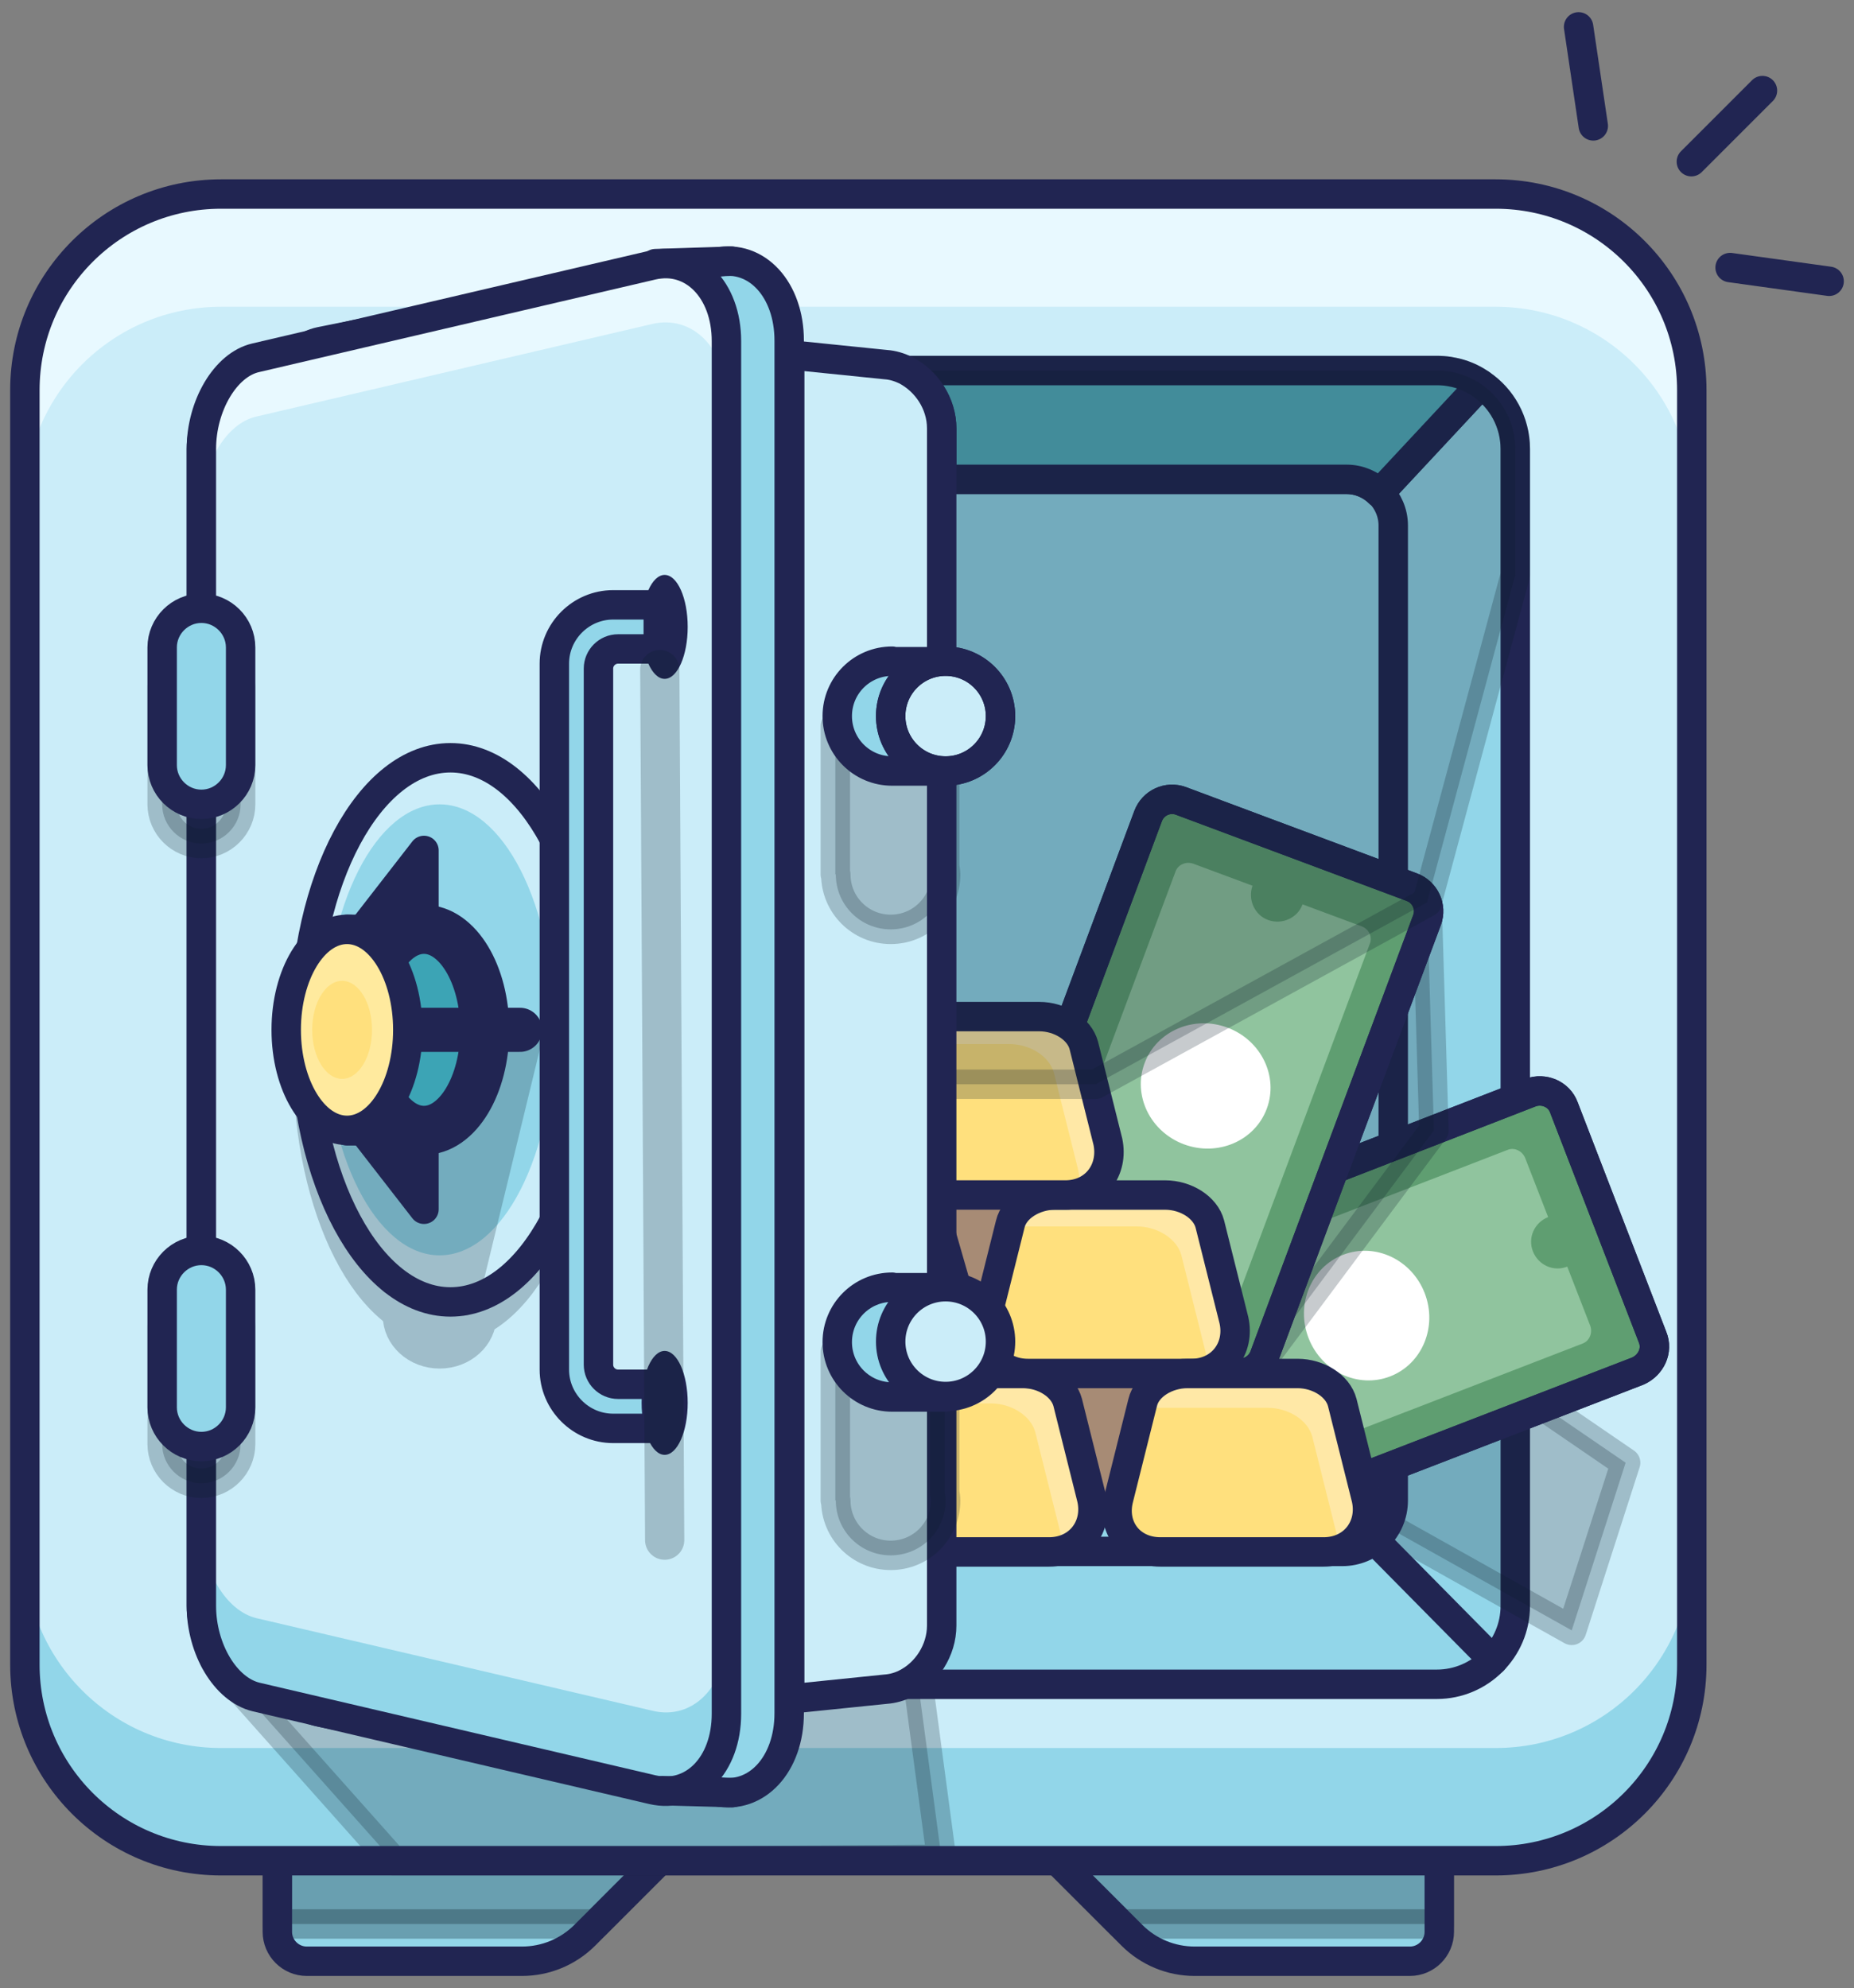 <svg width="69" height="74" viewBox="0 0 69 74" fill="none" xmlns="http://www.w3.org/2000/svg">
<rect x="0" y="0" width="69" height="74" fill="#808080" stroke="none"/>
<path d="M24.554 69.241V67.891C24.554 67.288 24.062 66.796 23.46 66.796H11.417C10.815 66.796 10.322 67.288 10.322 67.891V71.905C10.322 72.507 10.815 73 11.417 73H19.427C20.303 73 21.142 72.653 21.763 72.033L24.554 69.241Z" fill="#92D6E9"/>
<path opacity="0.3" d="M23.46 66.796H11.417C10.815 66.796 10.322 67.288 10.322 67.891V71.613H22.182L24.554 69.241V67.891C24.554 67.288 24.062 66.796 23.46 66.796Z" fill="#0A1E2B" stroke="#0A1E2B" stroke-width="1.095" stroke-miterlimit="10" stroke-linecap="round" stroke-linejoin="round"/>
<path d="M39.334 69.241V67.891C39.334 67.288 39.827 66.796 40.429 66.796H52.471C53.074 66.796 53.566 67.288 53.566 67.891V71.905C53.566 72.507 53.074 73 52.471 73H44.461C43.585 73 42.746 72.653 42.126 72.033L39.334 69.241Z" fill="#92D6E9"/>
<path opacity="0.3" d="M52.471 66.796H40.429C39.827 66.796 39.334 67.288 39.334 67.891V69.241L41.706 71.613H53.566V67.891C53.566 67.288 53.074 66.796 52.471 66.796Z" fill="#0A1E2B" stroke="#0A1E2B" stroke-width="1.095" stroke-miterlimit="10" stroke-linecap="round" stroke-linejoin="round"/>
<path d="M24.554 69.241V67.891C24.554 67.288 24.062 66.796 23.46 66.796H11.417C10.815 66.796 10.322 67.288 10.322 67.891V71.905C10.322 72.507 10.815 73 11.417 73H19.427C20.303 73 21.142 72.653 21.763 72.033L24.554 69.241Z" stroke="#212552" stroke-width="1.095" stroke-miterlimit="10" stroke-linecap="round" stroke-linejoin="round"/>
<path d="M39.334 69.241V67.891C39.334 67.288 39.827 66.796 40.429 66.796H52.471C53.074 66.796 53.566 67.288 53.566 67.891V71.905C53.566 72.507 53.074 73 52.471 73H44.461C43.585 73 42.746 72.653 42.126 72.033L39.334 69.241Z" stroke="#212552" stroke-width="1.095" stroke-miterlimit="10" stroke-linecap="round" stroke-linejoin="round"/>
<path d="M55.665 69.259H8.224C4.192 69.259 0.926 65.993 0.926 61.961V14.52C0.926 10.488 4.192 7.222 8.224 7.222H55.665C59.697 7.222 62.963 10.488 62.963 14.52V61.961C62.963 65.993 59.697 69.259 55.665 69.259Z" fill="#CBEDF9"/>
<path d="M55.665 7.222H8.224C4.192 7.222 0.926 10.488 0.926 14.52V18.717C0.926 14.684 4.192 11.418 8.224 11.418H55.665C59.697 11.418 62.963 14.684 62.963 18.717V14.52C62.963 10.488 59.697 7.222 55.665 7.222Z" fill="#E8F9FF"/>
<path d="M55.665 65.063H8.224C4.192 65.063 0.926 61.797 0.926 57.765V61.961C0.926 65.994 4.192 69.26 8.224 69.26H55.665C59.697 69.26 62.963 65.994 62.963 61.961V57.765C62.963 61.797 59.697 65.063 55.665 65.063Z" fill="#92D6E9"/>
<path opacity="0.23" d="M7.986 61.797L14.628 69.259H27.035L35.046 69.204L33.458 57.326L7.986 61.797Z" fill="#0A1E2B" stroke="#0A1E2B" stroke-width="1.095" stroke-miterlimit="10" stroke-linecap="round" stroke-linejoin="round"/>
<path d="M10.414 62.691C8.808 62.691 7.494 61.377 7.494 59.772V16.71C7.494 15.105 8.808 13.791 10.414 13.791H53.475C55.081 13.791 56.394 15.105 56.394 16.71V59.772C56.394 61.377 55.081 62.691 53.475 62.691H10.414Z" fill="#92D6E9"/>
<path d="M56.394 16.71V59.772C56.394 61.377 55.081 62.691 53.475 62.691H10.414C8.808 62.691 7.494 61.377 7.494 59.772V16.71C7.494 15.105 8.808 13.791 10.414 13.791H33.659C34.48 14.174 35.046 15.032 35.046 15.962V17.842H50.118C50.592 17.842 51.03 18.042 51.34 18.353L55.117 14.302C55.883 14.813 56.394 15.707 56.394 16.71Z" stroke="#212552" stroke-width="1.095" stroke-miterlimit="10" stroke-linecap="round" stroke-linejoin="round"/>
<path opacity="0.23" d="M48.531 55.1L58.494 60.684L60.501 54.444L55.118 50.758L48.531 55.1Z" fill="#0A1E2B" stroke="#0A1E2B" stroke-width="1.095" stroke-miterlimit="10" stroke-linecap="round" stroke-linejoin="round"/>
<path d="M55.118 14.302L51.341 18.353C51.031 18.042 50.593 17.842 50.118 17.842H35.047V15.962C35.047 15.032 34.463 14.174 33.66 13.791H53.476C54.078 13.791 54.662 13.973 55.118 14.302Z" fill="#53ADBC"/>
<path d="M55.118 14.302L51.341 18.353C51.031 18.042 50.593 17.842 50.118 17.842H35.047V15.962C35.047 15.032 34.463 14.174 33.66 13.791H53.476C54.078 13.791 54.662 13.973 55.118 14.302Z" stroke="#212552" stroke-width="1.095" stroke-miterlimit="10" stroke-linecap="round" stroke-linejoin="round"/>
<path d="M51.341 18.334C51.651 18.644 51.852 19.082 51.852 19.556V55.848C51.852 56.907 50.994 57.746 49.954 57.746H35.047" stroke="#212552" stroke-width="1.095" stroke-miterlimit="10" stroke-linecap="round" stroke-linejoin="round"/>
<path d="M61.504 49.773L58.201 41.215C58.019 40.722 57.453 40.485 56.961 40.668L48.877 43.806L40.794 46.926C40.302 47.109 40.064 47.674 40.247 48.167L43.549 56.724C43.732 57.217 44.297 57.454 44.79 57.272L52.873 54.152L60.956 51.032C61.449 50.813 61.705 50.265 61.504 49.773Z" fill="#5F9E71" stroke="#212552" stroke-width="1.095" stroke-miterlimit="10" stroke-linecap="round" stroke-linejoin="round"/>
<path d="M61.504 49.773L58.201 41.215C58.019 40.722 57.453 40.485 56.961 40.668L48.877 43.806L40.794 46.926C40.302 47.109 40.064 47.674 40.247 48.167L43.549 56.724C43.732 57.217 44.297 57.454 44.79 57.272L52.873 54.152L60.956 51.032C61.449 50.813 61.705 50.265 61.504 49.773Z" stroke="#212552" stroke-width="1.095" stroke-miterlimit="10" stroke-linecap="round" stroke-linejoin="round"/>
<path d="M59.186 49.353L58.328 47.145C57.817 47.346 57.252 47.09 57.051 46.579C56.85 46.069 57.106 45.503 57.617 45.302L56.759 43.094C56.65 42.839 56.358 42.693 56.102 42.802L49.643 45.302L49.497 45.357L43.038 47.857C42.782 47.966 42.636 48.258 42.746 48.514L43.603 50.721C44.114 50.521 44.68 50.776 44.881 51.287C45.081 51.798 44.826 52.364 44.315 52.564L45.172 54.772C45.282 55.027 45.574 55.173 45.829 55.064L52.289 52.564L52.435 52.509L58.894 50.01C59.149 49.919 59.277 49.627 59.186 49.353Z" fill="#90C49E"/>
<path d="M51.737 51.231C52.93 50.77 53.506 49.383 53.023 48.133C52.54 46.882 51.18 46.243 49.987 46.705C48.793 47.166 48.217 48.554 48.7 49.804C49.184 51.054 50.543 51.693 51.737 51.231Z" fill="white"/>
<path opacity="0.23" d="M46.889 50.758L53.366 42.072L53.111 33.588L46.889 50.758Z" fill="#0A1E2B" stroke="#0A1E2B" stroke-width="1.095" stroke-miterlimit="10" stroke-linecap="round" stroke-linejoin="round"/>
<path d="M42.856 51.47H39.955L41.086 55.557L41.615 56.925L42.856 51.47Z" fill="#A78B75"/>
<path d="M39.042 57.765H32.966C31.835 57.765 31.142 56.834 31.415 55.776L32.309 52.2C32.455 51.579 33.203 51.123 33.97 51.123H38.075C38.841 51.123 39.571 51.579 39.736 52.2L40.63 55.776C40.867 56.816 40.173 57.765 39.042 57.765Z" fill="#FFE07D"/>
<path d="M40.612 55.776L39.718 52.2C39.572 51.579 38.824 51.123 38.057 51.123H33.952C33.186 51.123 32.456 51.579 32.292 52.2L32.273 52.291C32.438 52.254 32.602 52.236 32.766 52.236H36.871C37.638 52.236 38.368 52.692 38.532 53.313L39.426 56.889C39.499 57.181 39.499 57.473 39.426 57.728C40.32 57.546 40.831 56.706 40.612 55.776Z" fill="#FFE8A6"/>
<path d="M39.042 57.765H32.966C31.835 57.765 31.142 56.834 31.415 55.776L32.309 52.2C32.455 51.579 33.203 51.123 33.97 51.123H38.075C38.841 51.123 39.571 51.579 39.736 52.2L40.63 55.776C40.867 56.816 40.173 57.765 39.042 57.765Z" stroke="#212552" stroke-width="1.095" stroke-miterlimit="10" stroke-linecap="round" stroke-linejoin="round"/>
<path d="M34.39 51.123H28.314C27.183 51.123 26.489 50.193 26.763 49.134L27.657 45.558C27.803 44.938 28.551 44.481 29.317 44.481H33.404C34.171 44.481 34.901 44.938 35.065 45.558L35.959 49.134C36.214 50.174 35.521 51.123 34.39 51.123Z" fill="#FFE07D"/>
<path d="M34.39 51.123H28.314C27.183 51.123 26.489 50.193 26.763 49.134L27.657 45.558C27.803 44.938 28.551 44.481 29.317 44.481H33.404C34.171 44.481 34.901 44.938 35.065 45.558L35.959 49.134C36.214 50.174 35.521 51.123 34.39 51.123Z" stroke="#212552" stroke-width="1.095" stroke-miterlimit="10" stroke-linecap="round" stroke-linejoin="round"/>
<path d="M52.545 33.022L43.951 29.811C43.458 29.628 42.91 29.884 42.728 30.377L39.699 38.496L36.67 46.616C36.488 47.108 36.743 47.656 37.236 47.838L45.83 51.05C46.323 51.232 46.87 50.977 47.053 50.484L50.081 42.364L53.11 34.245C53.293 33.752 53.037 33.205 52.545 33.022Z" fill="#5F9E71" stroke="#212552" stroke-width="1.095" stroke-miterlimit="10" stroke-linecap="round" stroke-linejoin="round"/>
<path d="M50.684 34.482L48.476 33.661C48.294 34.172 47.71 34.427 47.199 34.245C46.688 34.062 46.432 33.479 46.615 32.968L44.407 32.147C44.133 32.055 43.841 32.183 43.75 32.438L41.323 38.934L41.269 39.08L38.842 45.576C38.751 45.85 38.878 46.142 39.134 46.233L41.342 47.054C41.524 46.543 42.108 46.288 42.619 46.47C43.13 46.652 43.385 47.236 43.203 47.747L45.411 48.568C45.684 48.66 45.976 48.532 46.067 48.276L48.494 41.781L48.549 41.635L50.976 35.139C51.085 34.883 50.958 34.592 50.684 34.482Z" fill="#90C49E"/>
<path d="M47.145 41.269C47.593 40.07 46.938 38.718 45.682 38.249C44.426 37.781 43.045 38.373 42.598 39.572C42.15 40.771 42.805 42.123 44.061 42.592C45.317 43.06 46.698 42.468 47.145 41.269Z" fill="white"/>
<path d="M52.545 33.022L43.951 29.811C43.458 29.628 42.91 29.884 42.728 30.377L39.699 38.496L36.67 46.616C36.488 47.108 36.743 47.656 37.236 47.838L45.83 51.05C46.323 51.232 46.87 50.977 47.053 50.484L50.081 42.364L53.11 34.245C53.293 33.752 53.037 33.205 52.545 33.022Z" stroke="#212552" stroke-width="1.095" stroke-miterlimit="10" stroke-linecap="round" stroke-linejoin="round"/>
<path d="M38.841 45.01L35.283 44.846L36.323 48.459L37.6 50.466L38.841 45.01Z" fill="#A78B75"/>
<path d="M44.333 51.123H38.257C37.126 51.123 36.432 50.193 36.706 49.134L37.6 45.558C37.746 44.938 38.494 44.481 39.261 44.481H43.366C44.132 44.481 44.862 44.938 45.026 45.558L45.921 49.134C46.158 50.174 45.464 51.123 44.333 51.123Z" fill="#FFE07D"/>
<path d="M45.884 49.134L44.99 45.558C44.844 44.938 44.096 44.481 43.33 44.481H39.242C38.476 44.481 37.746 44.938 37.582 45.558L37.527 45.777C37.746 45.704 37.965 45.649 38.203 45.649H42.308C43.074 45.649 43.804 46.105 43.968 46.726L44.862 50.302C44.917 50.557 44.935 50.795 44.899 51.032C45.684 50.776 46.103 49.992 45.884 49.134Z" fill="#FFE8A6"/>
<path d="M44.333 51.123H38.257C37.126 51.123 36.432 50.193 36.706 49.134L37.6 45.558C37.746 44.938 38.494 44.481 39.261 44.481H43.366C44.132 44.481 44.862 44.938 45.026 45.558L45.921 49.134C46.158 50.174 45.464 51.123 44.333 51.123Z" stroke="#212552" stroke-width="1.095" stroke-miterlimit="10" stroke-linecap="round" stroke-linejoin="round"/>
<path d="M39.644 44.48H33.568C32.436 44.48 31.743 43.55 32.017 42.492L32.911 38.915C33.057 38.295 33.805 37.839 34.571 37.839H38.677C39.443 37.839 40.173 38.295 40.337 38.915L41.231 42.492C41.45 43.532 40.775 44.48 39.644 44.48Z" fill="#FFE07D"/>
<path d="M41.195 42.492L40.301 38.915C40.155 38.295 39.407 37.839 38.641 37.839H34.535C33.769 37.839 33.039 38.295 32.875 38.915V38.952C33.057 38.897 33.258 38.861 33.459 38.861H37.564C38.331 38.861 39.06 39.317 39.225 39.937L40.119 43.514C40.192 43.824 40.192 44.134 40.1 44.407C40.958 44.189 41.414 43.386 41.195 42.492Z" fill="#FFE8A6"/>
<path d="M39.644 44.48H33.568C32.436 44.48 31.743 43.55 32.017 42.492L32.911 38.915C33.057 38.295 33.805 37.839 34.571 37.839H38.677C39.443 37.839 40.173 38.295 40.337 38.915L41.231 42.492C41.45 43.532 40.775 44.48 39.644 44.48Z" stroke="#212552" stroke-width="1.095" stroke-miterlimit="10" stroke-linecap="round" stroke-linejoin="round"/>
<path opacity="0.23" d="M53.474 13.791H23.879L24.736 40.358H40.775L53.109 33.588L56.394 21.4V16.71C56.394 15.086 55.08 13.791 53.474 13.791Z" fill="#0A1E2B" stroke="#0A1E2B" stroke-width="1.095" stroke-miterlimit="10" stroke-linecap="round" stroke-linejoin="round"/>
<path d="M49.261 57.765H43.185C42.054 57.765 41.36 56.834 41.634 55.776L42.528 52.2C42.674 51.579 43.422 51.123 44.188 51.123H48.294C49.06 51.123 49.79 51.579 49.954 52.2L50.848 55.776C51.086 56.816 50.392 57.765 49.261 57.765Z" fill="#FFE07D"/>
<path d="M50.811 55.776L49.916 52.2C49.771 51.579 49.023 51.123 48.256 51.123H44.169C43.403 51.123 42.673 51.579 42.508 52.2L42.435 52.51C42.636 52.437 42.855 52.4 43.074 52.4H47.18C47.946 52.4 48.676 52.856 48.84 53.477L49.734 57.053C49.789 57.272 49.807 57.491 49.771 57.692C50.592 57.455 51.03 56.652 50.811 55.776Z" fill="#FFE8A6"/>
<path d="M49.261 57.765H43.185C42.054 57.765 41.36 56.834 41.634 55.776L42.528 52.2C42.674 51.579 43.422 51.123 44.188 51.123H48.294C49.06 51.123 49.79 51.579 49.954 52.2L50.848 55.776C51.086 56.816 50.392 57.765 49.261 57.765Z" stroke="#212552" stroke-width="1.095" stroke-miterlimit="10" stroke-linecap="round" stroke-linejoin="round"/>
<path d="M9.848 60.319V16.126C9.848 14.466 10.778 12.951 11.928 12.714L26.689 9.758C28.167 9.466 29.371 10.78 29.371 12.678V63.767C29.371 65.683 28.149 66.979 26.689 66.687L11.928 63.731C10.778 63.512 9.848 61.979 9.848 60.319Z" fill="#92D6E9"/>
<path d="M9.848 60.319V16.126C9.848 14.466 10.778 12.951 11.928 12.714L26.689 9.758C28.167 9.466 29.371 10.78 29.371 12.678V63.767C29.371 65.683 28.149 66.979 26.689 66.687L11.928 63.731C10.778 63.512 9.848 61.979 9.848 60.319Z" stroke="#212552" stroke-width="1.095" stroke-miterlimit="10" stroke-linecap="round" stroke-linejoin="round"/>
<path d="M7.494 59.772V16.71C7.494 15.105 8.388 13.572 9.519 13.316L24.281 9.868C25.777 9.521 27.036 10.78 27.036 12.696V63.786C27.036 65.702 25.795 66.961 24.281 66.614L9.538 63.166C8.388 62.892 7.494 61.377 7.494 59.772Z" fill="#CBEDF9"/>
<path d="M24.28 63.676L9.537 60.228C8.406 59.954 7.512 58.44 7.512 56.834V59.753C7.512 61.359 8.406 62.892 9.537 63.147L24.28 66.596C25.776 66.942 27.035 65.683 27.035 63.768V60.848C27.035 62.782 25.776 64.041 24.28 63.676Z" fill="#92D6E9"/>
<path d="M24.28 9.868L9.537 13.316C8.406 13.59 7.512 15.105 7.512 16.71V18.9C7.512 17.294 8.406 15.761 9.537 15.506L24.28 12.057C25.776 11.711 27.035 12.97 27.035 14.886V12.696C27.035 10.78 25.776 9.521 24.28 9.868Z" fill="#E8F9FF"/>
<path d="M24.736 25.268C25.21 25.268 25.594 24.402 25.594 23.334C25.594 22.265 25.21 21.399 24.736 21.399C24.263 21.399 23.879 22.265 23.879 23.334C23.879 24.402 24.263 25.268 24.736 25.268Z" fill="#212552"/>
<path d="M7.494 59.772V16.71C7.494 15.105 8.388 13.572 9.519 13.316L24.281 9.868C25.777 9.521 27.036 10.78 27.036 12.696V63.786C27.036 65.702 25.795 66.961 24.281 66.614L9.538 63.166C8.388 62.892 7.494 61.377 7.494 59.772Z" stroke="#212552" stroke-width="1.095" stroke-miterlimit="10" stroke-linecap="round" stroke-linejoin="round"/>
<path d="M16.544 49.499C19.355 49.499 21.635 45.039 21.635 39.537C21.635 34.035 19.355 29.574 16.544 29.574C13.732 29.574 11.453 34.035 11.453 39.537C11.453 45.039 13.732 49.499 16.544 49.499Z" fill="#9FBDCA" stroke="#9FBDCA" stroke-width="1.095" stroke-miterlimit="10" stroke-linecap="round" stroke-linejoin="round"/>
<path d="M16.362 50.392C17.229 50.392 17.931 49.755 17.931 48.969C17.931 48.183 17.229 47.546 16.362 47.546C15.495 47.546 14.793 48.183 14.793 48.969C14.793 49.755 15.495 50.392 16.362 50.392Z" fill="#9FBDCA" stroke="#9FBDCA" stroke-width="1.095" stroke-miterlimit="10" stroke-linecap="round" stroke-linejoin="round"/>
<path d="M16.764 48.459C19.767 48.459 22.201 43.925 22.201 38.332C22.201 32.739 19.767 28.205 16.764 28.205C13.761 28.205 11.326 32.739 11.326 38.332C11.326 43.925 13.761 48.459 16.764 48.459Z" fill="#CBEDF9"/>
<path d="M16.361 46.725C18.72 46.725 20.631 42.967 20.631 38.332C20.631 33.696 18.72 29.939 16.361 29.939C14.004 29.939 12.092 33.696 12.092 38.332C12.092 42.967 14.004 46.725 16.361 46.725Z" fill="#92D6E9"/>
<g opacity="0.23">
<path d="M11.636 38.332L19.628 38.642L17.256 48.422L14.629 47.656L11.326 38.332" fill="#0A1E2B"/>
<path d="M11.636 38.332L19.628 38.642L17.256 48.422L14.629 47.656L11.326 38.332" stroke="#0A1E2B" stroke-width="1.095" stroke-miterlimit="10" stroke-linecap="round" stroke-linejoin="round"/>
</g>
<path d="M16.764 48.459C19.767 48.459 22.201 43.925 22.201 38.332C22.201 32.739 19.767 28.205 16.764 28.205C13.761 28.205 11.326 32.739 11.326 38.332C11.326 43.925 13.761 48.459 16.764 48.459Z" stroke="#212552" stroke-width="1.095" stroke-miterlimit="10" stroke-linecap="round" stroke-linejoin="round"/>
<path opacity="0.23" d="M7.495 31.398C6.692 31.398 6.035 30.741 6.035 29.938V25.559C6.035 24.756 6.692 24.1 7.495 24.1C8.298 24.1 8.955 24.756 8.955 25.559V29.938C8.955 30.741 8.298 31.398 7.495 31.398Z" fill="#0A1E2B" stroke="#0A1E2B" stroke-width="1.095" stroke-miterlimit="10" stroke-linecap="round" stroke-linejoin="round"/>
<path opacity="0.23" d="M7.495 55.21C6.692 55.21 6.035 54.553 6.035 53.75V49.371C6.035 48.568 6.692 47.911 7.495 47.911C8.298 47.911 8.955 48.568 8.955 49.371V53.75C8.955 54.553 8.298 55.21 7.495 55.21Z" fill="#0A1E2B" stroke="#0A1E2B" stroke-width="1.095" stroke-miterlimit="10" stroke-linecap="round" stroke-linejoin="round"/>
<path d="M7.495 29.938C6.692 29.938 6.035 29.281 6.035 28.479V24.099C6.035 23.297 6.692 22.64 7.495 22.64C8.298 22.64 8.955 23.297 8.955 24.099V28.479C8.955 29.281 8.298 29.938 7.495 29.938Z" fill="#92D6E9"/>
<path d="M7.495 53.842C6.692 53.842 6.035 53.185 6.035 52.382V48.003C6.035 47.2 6.692 46.543 7.495 46.543C8.298 46.543 8.955 47.2 8.955 48.003V52.382C8.955 53.185 8.298 53.842 7.495 53.842Z" fill="#92D6E9"/>
<path d="M7.495 29.938C6.692 29.938 6.035 29.281 6.035 28.479V24.099C6.035 23.297 6.692 22.64 7.495 22.64C8.298 22.64 8.955 23.297 8.955 24.099V28.479C8.955 29.281 8.298 29.938 7.495 29.938Z" stroke="#212552" stroke-width="1.095" stroke-miterlimit="10" stroke-linecap="round" stroke-linejoin="round"/>
<path d="M7.495 53.842C6.692 53.842 6.035 53.185 6.035 52.382V48.003C6.035 47.2 6.692 46.543 7.495 46.543C8.298 46.543 8.955 47.2 8.955 48.003V52.382C8.955 53.185 8.298 53.842 7.495 53.842Z" stroke="#212552" stroke-width="1.095" stroke-miterlimit="10" stroke-linecap="round" stroke-linejoin="round"/>
<path d="M68.074 10.47L64.389 9.959" stroke="#212552" stroke-width="1.095" stroke-miterlimit="10" stroke-linecap="round" stroke-linejoin="round"/>
<path d="M59.297 4.686L58.75 1" stroke="#212552" stroke-width="1.095" stroke-miterlimit="10" stroke-linecap="round" stroke-linejoin="round"/>
<path d="M62.947 6.018L65.593 3.372" stroke="#212552" stroke-width="1.095" stroke-miterlimit="10" stroke-linecap="round" stroke-linejoin="round"/>
<path d="M15.779 34.592H12.914V42.091H15.779C17.038 42.091 18.041 40.412 18.041 38.35C18.041 36.289 17.02 34.592 15.779 34.592Z" fill="#3CA4B5"/>
<path d="M15.779 34.592H12.914V42.091H15.779C17.038 42.091 18.041 40.412 18.041 38.35C18.041 36.289 17.02 34.592 15.779 34.592Z" stroke="#212552" stroke-width="1.095" stroke-miterlimit="10" stroke-linecap="round" stroke-linejoin="round"/>
<path d="M15.778 42.073C17.028 42.073 18.041 40.398 18.041 38.332C18.041 36.266 17.028 34.592 15.778 34.592C14.529 34.592 13.516 36.266 13.516 38.332C13.516 40.398 14.529 42.073 15.778 42.073Z" stroke="#212552" stroke-width="1.825" stroke-miterlimit="10" stroke-linecap="round" stroke-linejoin="round"/>
<path d="M19.354 38.332H15.613" stroke="#212552" stroke-width="1.642" stroke-miterlimit="10" stroke-linecap="round" stroke-linejoin="round"/>
<path d="M13.498 34.592H15.779V31.654L13.498 34.592Z" stroke="#212552" stroke-width="1.095" stroke-miterlimit="10" stroke-linecap="round" stroke-linejoin="round"/>
<path d="M13.498 34.592H15.779V31.654L13.498 34.592Z" fill="#212552"/>
<path d="M13.498 42.072H15.779V45.01L13.498 42.072Z" fill="#212552"/>
<path d="M13.498 42.072H15.779V45.01L13.498 42.072Z" stroke="#212552" stroke-width="1.095" stroke-miterlimit="10" stroke-linecap="round" stroke-linejoin="round"/>
<path d="M12.915 42.073C14.164 42.073 15.177 40.398 15.177 38.332C15.177 36.266 14.164 34.592 12.915 34.592C11.665 34.592 10.652 36.266 10.652 38.332C10.652 40.398 11.665 42.073 12.915 42.073Z" fill="#FFEA9E"/>
<path d="M12.732 40.157C13.347 40.157 13.845 39.34 13.845 38.332C13.845 37.325 13.347 36.508 12.732 36.508C12.117 36.508 11.619 37.325 11.619 38.332C11.619 39.34 12.117 40.157 12.732 40.157Z" fill="#FFE07D"/>
<path d="M12.915 42.073C14.164 42.073 15.177 40.398 15.177 38.332C15.177 36.266 14.164 34.592 12.915 34.592C11.665 34.592 10.652 36.266 10.652 38.332C10.652 40.398 11.665 42.073 12.915 42.073Z" stroke="#212552" stroke-width="1.095" stroke-miterlimit="10" stroke-linecap="round" stroke-linejoin="round"/>
<path d="M32.911 62.892L29.207 63.257V13.207L32.911 13.572C34.097 13.681 35.046 14.758 35.046 15.944V60.502C35.046 61.706 34.097 62.782 32.911 62.892Z" fill="#CBEDF9"/>
<path opacity="0.23" d="M35.157 32.238V27.02H31.088V32.548H31.106C31.106 33.679 32.019 34.592 33.15 34.592C34.281 34.592 35.193 33.679 35.193 32.548C35.193 32.439 35.175 32.347 35.157 32.238Z" fill="#0A1E2B" stroke="#0A1E2B" stroke-width="1.095" stroke-miterlimit="10" stroke-linecap="round" stroke-linejoin="round"/>
<path d="M35.047 15.944V60.502C35.047 61.432 34.481 62.29 33.697 62.673C33.478 62.782 33.222 62.855 32.967 62.873L29.391 63.239V13.207L32.967 13.572C33.222 13.59 33.46 13.663 33.697 13.773C34.481 14.174 35.047 15.013 35.047 15.944Z" stroke="#212552" stroke-width="1.095" stroke-miterlimit="10" stroke-linecap="round" stroke-linejoin="round"/>
<path d="M51.158 57.326L55.574 61.797" stroke="#212552" stroke-width="1.095" stroke-miterlimit="10" stroke-linecap="round" stroke-linejoin="round"/>
<path d="M33.204 24.61C32.072 24.61 31.16 25.523 31.16 26.654C31.16 27.785 32.072 28.698 33.204 28.698H35.193V24.629H33.204V24.61Z" fill="#92D6E9"/>
<path d="M33.204 24.61C32.072 24.61 31.16 25.523 31.16 26.654C31.16 27.785 32.072 28.698 33.204 28.698H35.193V24.629H33.204V24.61Z" stroke="#212552" stroke-width="1.095" stroke-miterlimit="10" stroke-linecap="round" stroke-linejoin="round"/>
<path d="M35.192 28.698C36.321 28.698 37.236 27.782 37.236 26.654C37.236 25.525 36.321 24.61 35.192 24.61C34.063 24.61 33.148 25.525 33.148 26.654C33.148 27.782 34.063 28.698 35.192 28.698Z" fill="#CBEDF9"/>
<path d="M35.192 28.698C36.321 28.698 37.236 27.782 37.236 26.654C37.236 25.525 36.321 24.61 35.192 24.61C34.063 24.61 33.148 25.525 33.148 26.654C33.148 27.782 34.063 28.698 35.192 28.698Z" stroke="#212552" stroke-width="1.095" stroke-miterlimit="10" stroke-linecap="round" stroke-linejoin="round"/>
<path d="M35.192 28.698C36.321 28.698 37.236 27.782 37.236 26.654C37.236 25.525 36.321 24.61 35.192 24.61C34.063 24.61 33.148 25.525 33.148 26.654C33.148 27.782 34.063 28.698 35.192 28.698Z" stroke="#212552" stroke-width="1.095" stroke-miterlimit="10" stroke-linecap="round" stroke-linejoin="round"/>
<path opacity="0.23" d="M35.157 55.539V50.32H31.088V55.849H31.106C31.106 56.98 32.019 57.892 33.15 57.892C34.281 57.892 35.193 56.98 35.193 55.849C35.193 55.739 35.175 55.63 35.157 55.539Z" fill="#0A1E2B" stroke="#0A1E2B" stroke-width="1.095" stroke-miterlimit="10" stroke-linecap="round" stroke-linejoin="round"/>
<path d="M33.204 47.911C32.072 47.911 31.16 48.824 31.16 49.955C31.16 51.086 32.072 51.998 33.204 51.998H35.193V47.929H33.204V47.911Z" fill="#92D6E9"/>
<path d="M33.204 47.911C32.072 47.911 31.16 48.824 31.16 49.955C31.16 51.086 32.072 51.998 33.204 51.998H35.193V47.929H33.204V47.911Z" stroke="#212552" stroke-width="1.095" stroke-miterlimit="10" stroke-linecap="round" stroke-linejoin="round"/>
<path d="M35.192 51.98C36.321 51.98 37.236 51.065 37.236 49.936C37.236 48.807 36.321 47.893 35.192 47.893C34.063 47.893 33.148 48.807 33.148 49.936C33.148 51.065 34.063 51.98 35.192 51.98Z" fill="#CBEDF9"/>
<path d="M35.192 51.98C36.321 51.98 37.236 51.065 37.236 49.936C37.236 48.807 36.321 47.893 35.192 47.893C34.063 47.893 33.148 48.807 33.148 49.936C33.148 51.065 34.063 51.98 35.192 51.98Z" stroke="#212552" stroke-width="1.095" stroke-miterlimit="10" stroke-linecap="round" stroke-linejoin="round"/>
<path d="M23.003 51.524C22.602 51.524 22.273 51.196 22.273 50.794V24.885C22.273 24.483 22.602 24.155 23.003 24.155H24.499V22.513H22.82C21.616 22.513 20.631 23.498 20.631 24.702V50.977C20.631 52.181 21.616 53.166 22.82 53.166H24.499V51.524H23.003Z" fill="#92D6E9"/>
<path d="M24.736 54.151C25.21 54.151 25.594 53.285 25.594 52.217C25.594 51.149 25.21 50.283 24.736 50.283C24.263 50.283 23.879 51.149 23.879 52.217C23.879 53.285 24.263 54.151 24.736 54.151Z" fill="#212552"/>
<path d="M23.003 51.524C22.602 51.524 22.273 51.196 22.273 50.794V24.885C22.273 24.483 22.602 24.155 23.003 24.155H24.499V22.513H22.82C21.616 22.513 20.631 23.498 20.631 24.702V50.977C20.631 52.181 21.616 53.166 22.82 53.166H24.499V51.524H23.003Z" stroke="#212552" stroke-width="1.095" stroke-miterlimit="10" stroke-linecap="round" stroke-linejoin="round"/>
<path d="M55.665 69.259H8.224C4.192 69.259 0.926 65.993 0.926 61.961V14.52C0.926 10.488 4.192 7.222 8.224 7.222H55.665C59.697 7.222 62.963 10.488 62.963 14.52V61.961C62.963 65.993 59.697 69.259 55.665 69.259Z" stroke="#212552" stroke-width="1.095" stroke-miterlimit="10" stroke-linecap="round" stroke-linejoin="round"/>
<path opacity="0.23" d="M24.555 24.921L24.737 57.326" stroke="#0A1E2B" stroke-width="1.46" stroke-miterlimit="10" stroke-linecap="round" stroke-linejoin="round"/>
<path d="M24.391 9.813L27.219 9.722" stroke="#212552" stroke-width="1.095" stroke-miterlimit="10" stroke-linecap="round" stroke-linejoin="round"/>
<path d="M24.646 66.65L27.256 66.723" stroke="#212552" stroke-width="1.095" stroke-miterlimit="10" stroke-linecap="round" stroke-linejoin="round"/>
</svg>
